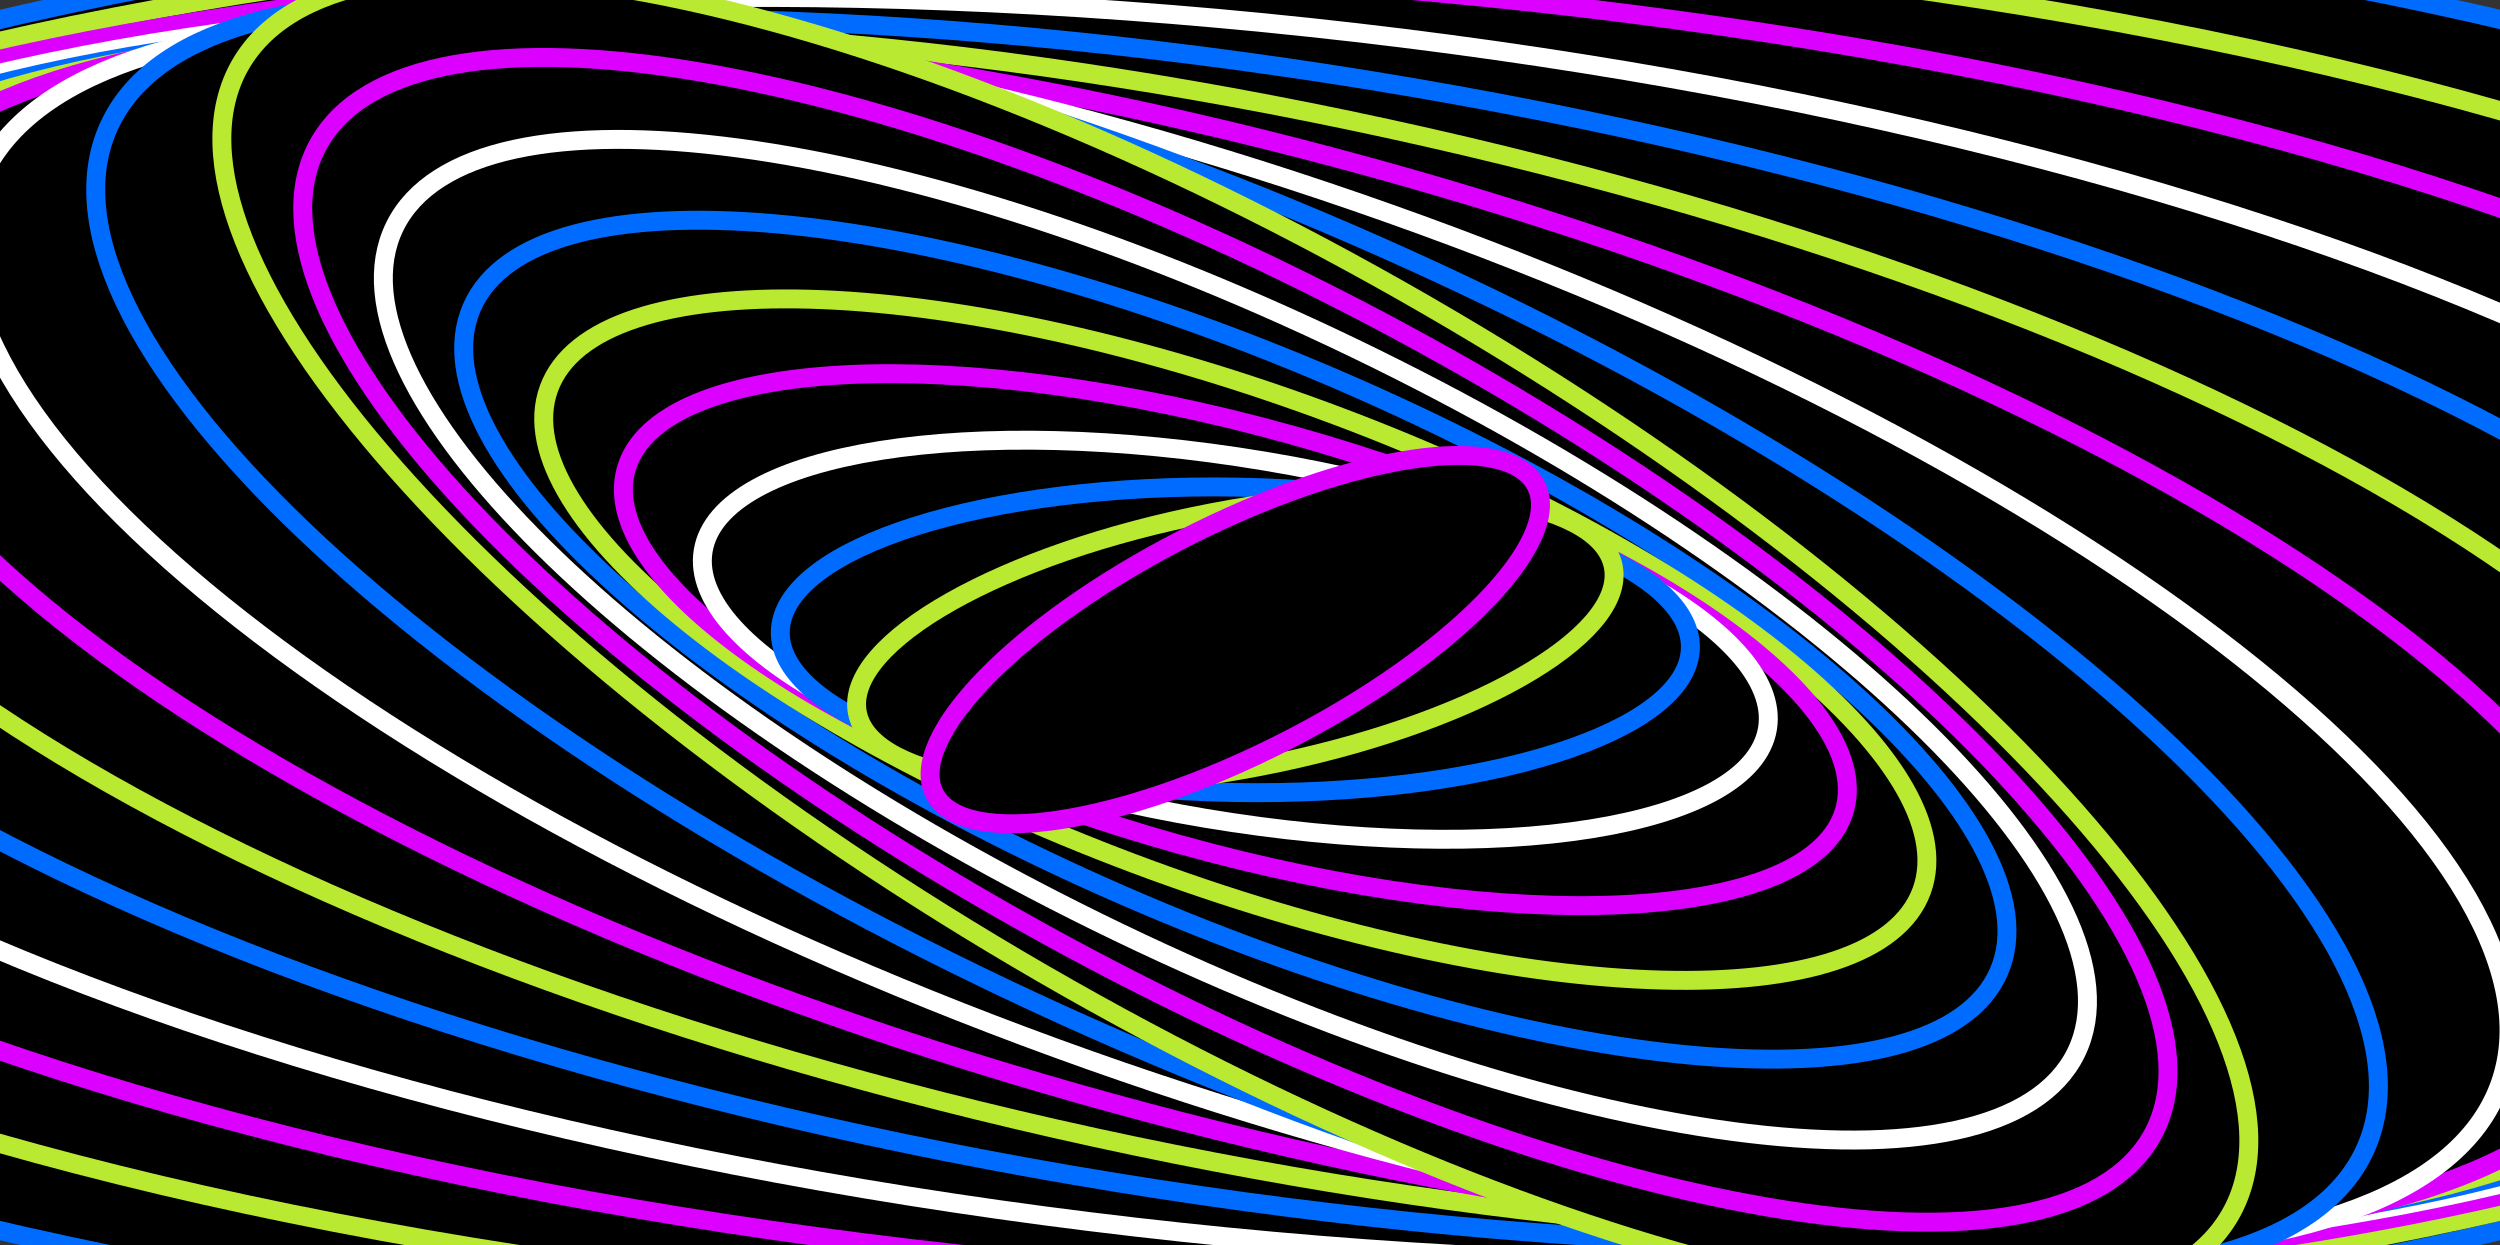 <svg width="528" height="263" viewBox="0 0 528 263" fill="none" xmlns="http://www.w3.org/2000/svg">
    <rect x="0" y="0" width="528" height="263" fill="#333333" stroke="none"/>
    <path d="M264.008 287.587C520.038 287.587 727.592 217.931 727.592 132.007C727.592 46.083 520.038 -23.572 264.008 -23.572C7.977 -23.572 -199.576 46.083 -199.576 132.007C-199.576 217.931 7.977 287.587 264.008 287.587Z" fill="black" stroke="#006CFF" stroke-width="4" stroke-miterlimit="10"/>
    <path d="M699.046 145.821C701.537 65.117 508.619 -6.342 268.151 -13.786C27.683 -21.23 -169.274 38.158 -171.766 118.863C-174.258 199.567 18.66 271.025 259.128 278.469C499.596 285.914 696.554 226.525 699.046 145.821Z" fill="black" stroke="#B9E931" stroke-width="4" stroke-miterlimit="10"/>
    <path d="M670.583 159.713C675.577 84.229 497.296 10.942 272.381 -3.978C47.466 -18.898 -138.912 30.199 -143.905 105.682C-148.899 181.166 29.382 254.452 254.297 269.373C479.212 284.293 665.59 235.196 670.583 159.713Z" fill="black" stroke="#DB00FF" stroke-width="4" stroke-miterlimit="10"/>
    <path d="M642.105 173.517C649.592 103.253 485.928 28.158 276.552 5.787C67.177 -16.583 -108.625 22.242 -116.112 92.506C-123.599 162.77 40.065 237.865 249.44 260.236C458.816 282.606 634.618 243.781 642.105 173.517Z" fill="black" stroke="white" stroke-width="4" stroke-miterlimit="10"/>
    <path d="M613.58 187.382C623.561 122.344 474.537 45.441 280.725 15.614C86.913 -14.212 -78.294 14.333 -88.276 79.372C-98.258 144.411 50.766 221.314 244.578 251.14C438.39 280.966 603.598 252.421 613.58 187.382Z" fill="black" stroke="#006CFF" stroke-width="4" stroke-miterlimit="10"/>
    <path d="M585.07 201.216C597.545 141.39 463.143 62.676 284.875 25.402C106.608 -11.873 -48.02 6.408 -60.494 66.234C-72.969 126.059 61.432 204.773 239.7 242.048C417.968 279.322 572.595 261.041 585.07 201.216Z" fill="black" stroke="#B9E931" stroke-width="4" stroke-miterlimit="10"/>
    <path d="M556.53 215.059C571.498 160.455 451.733 79.933 289.028 35.209C126.322 -9.515 -17.712 -1.504 -32.68 53.1C-47.649 107.705 72.116 188.226 234.822 232.95C397.528 277.674 541.561 269.664 556.53 215.059Z" fill="black" stroke="#DB00FF" stroke-width="4" stroke-miterlimit="10"/>
    <path d="M528.013 228.911C545.478 179.525 440.352 97.19 293.207 45.011C146.062 -7.168 12.62 -9.433 -4.845 39.954C-22.311 89.34 82.816 171.675 229.961 223.854C377.105 276.033 510.548 278.297 528.013 228.911Z" fill="black" stroke="white" stroke-width="4" stroke-miterlimit="10"/>
    <path d="M499.555 242.719C519.513 198.555 429.006 114.408 297.402 54.772C165.797 -4.864 42.932 -17.407 22.974 26.757C3.015 70.921 93.522 155.067 225.127 214.704C356.731 274.34 479.597 286.883 499.555 242.719Z" fill="black" stroke="#006CFF" stroke-width="4" stroke-miterlimit="10"/>
    <path d="M471.015 256.59C493.469 217.647 417.602 131.69 301.561 64.6C185.52 -2.49 73.248 -25.307 50.793 13.637C28.339 52.58 104.206 138.537 220.247 205.627C336.288 272.717 448.56 295.534 471.015 256.59Z" fill="black" stroke="#B9E931" stroke-width="4" stroke-miterlimit="10"/>
    <path d="M454.727 239.496C474.02 203.569 402.886 127.717 295.843 70.076C188.801 12.435 86.386 -5.168 67.092 30.759C47.799 66.686 118.933 142.538 225.976 200.179C333.018 257.82 435.433 275.423 454.727 239.496Z" fill="black" stroke="#DB00FF" stroke-width="4" stroke-miterlimit="10"/>
    <path d="M438.463 222.372C454.591 189.466 388.176 123.723 290.12 75.53C192.064 27.337 99.499 14.945 83.371 47.851C67.243 80.756 133.658 146.499 231.714 194.692C329.77 242.885 422.335 255.277 438.463 222.372Z" fill="black" stroke="white" stroke-width="4" stroke-miterlimit="10"/>
    <path d="M422.154 205.241C435.118 175.355 373.431 119.725 284.373 80.989C195.315 42.252 112.61 35.077 99.647 64.963C86.683 94.849 148.37 150.478 237.428 189.215C326.486 227.952 409.191 235.127 422.154 205.241Z" fill="black" stroke="#006CFF" stroke-width="4" stroke-miterlimit="10"/>
    <path d="M405.869 188.119C415.671 161.248 358.711 115.725 278.645 86.439C198.58 57.154 125.729 55.196 115.927 82.066C106.125 108.936 163.086 154.459 243.151 183.745C323.216 213.031 396.068 214.989 405.869 188.119Z" fill="black" stroke="#B9E931" stroke-width="4" stroke-miterlimit="10"/>
    <path d="M389.595 171.009C396.235 147.156 344.003 111.738 272.932 91.902C201.861 72.065 138.865 75.322 132.225 99.175C125.586 123.028 177.817 158.446 248.888 178.283C319.959 198.119 382.955 194.863 389.595 171.009Z" fill="black" stroke="#DB00FF" stroke-width="4" stroke-miterlimit="10"/>
    <path d="M373.29 153.917C376.765 133.09 329.265 107.787 267.195 97.402C205.125 87.017 151.99 95.481 148.515 116.309C145.04 137.136 192.54 162.439 254.61 172.824C316.68 183.209 369.814 174.744 373.29 153.917Z" fill="black" stroke="white" stroke-width="4" stroke-miterlimit="10"/>
    <path d="M357.011 136.819C357.324 119.011 314.55 103.817 261.473 102.881C208.396 101.945 165.114 115.623 164.801 133.431C164.488 151.239 207.262 166.434 260.339 167.37C313.417 168.306 356.698 154.628 357.011 136.819Z" fill="black" stroke="#006CFF" stroke-width="4" stroke-miterlimit="10"/>
    <path d="M266.066 161.89C310.152 153.374 343.581 134.479 340.731 119.686C337.882 104.893 299.833 99.804 255.747 108.32C211.661 116.835 178.232 135.73 181.081 150.523C183.931 165.316 221.98 170.405 266.066 161.89Z" fill="black" stroke="#B9E931" stroke-width="4" stroke-miterlimit="10"/>
    <path d="M271.781 156.413C306.863 138.448 330.427 114.337 324.412 102.559C318.397 90.782 285.082 95.798 250 113.764C214.918 131.729 191.354 155.84 197.369 167.618C203.384 179.395 236.699 174.379 271.781 156.413Z" fill="black" stroke="#DB00FF" stroke-width="4" stroke-miterlimit="10"/>
</svg>